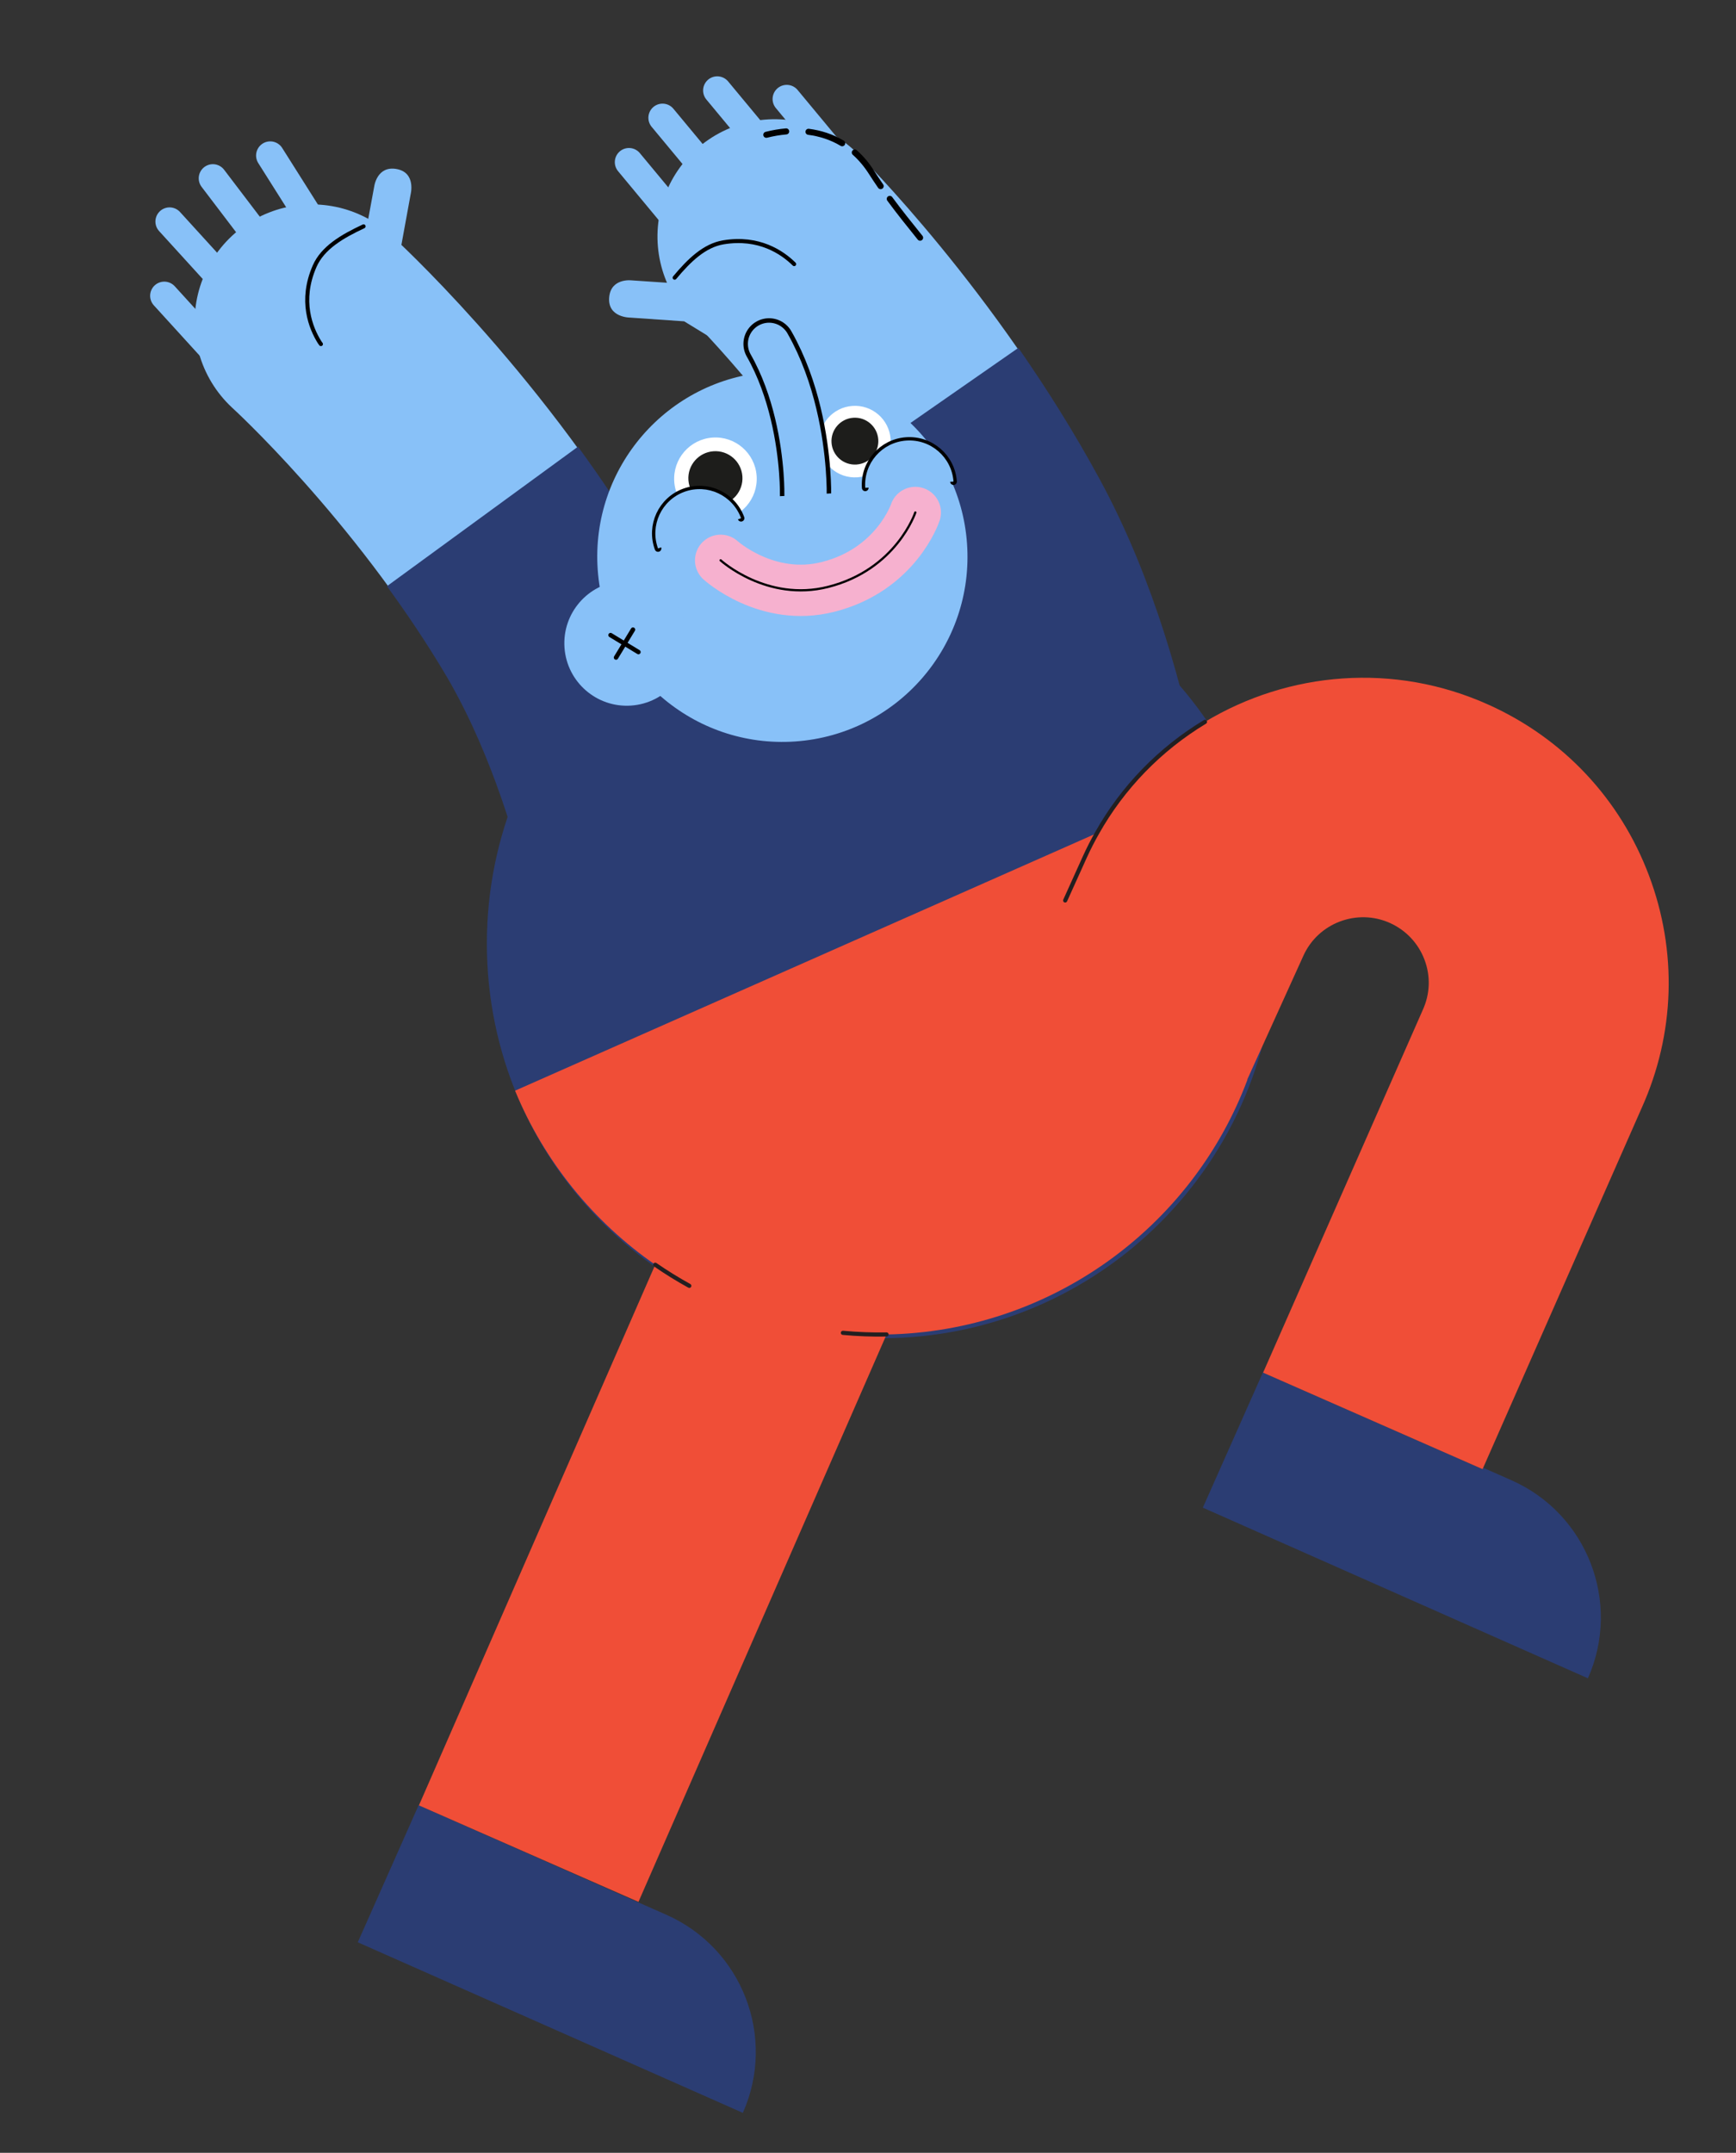<svg xmlns="http://www.w3.org/2000/svg" xmlns:xlink="http://www.w3.org/1999/xlink" viewBox="0 0 476 590" width="476" height="590" preserveAspectRatio="xMidYMid meet" style="width: 100%; height: 100%; transform: translate3d(0px, 0px, 0px); content-visibility: visible;"><rect x="0" y="0" width="476" height="590" fill="#333333" stroke="none"/><defs><clipPath id="__lottie_element_94"><rect width="476" height="590" x="0" y="0"></rect></clipPath></defs><g clip-path="url(#__lottie_element_94)"><g transform="matrix(0.554,0.019,-0.019,0.554,291.87,297.154)" opacity="1" style="display: block;"><g opacity="1" transform="matrix(1,0,0,1,0,0)"><path stroke-linecap="round" stroke-linejoin="round" fill-opacity="0" stroke="rgb(136,193,248)" stroke-opacity="1" stroke-width="116" d=" M-196.921,-33.981 C-196.921,-33.981 -211.759,-143.279 -264.577,-224.914 C-317.633,-306.918 -384.949,-364.027 -384.949,-364.027"></path></g></g><g transform="matrix(0.55,0.067,-0.067,0.55,100.047,71.137)" opacity="1" style="display: block;"><g opacity="1" transform="matrix(1,0,0,1,0,0)"><path fill="rgb(136,193,248)" fill-opacity="1" d=" M-7.741,45.756 C-11.117,47.146 -14.994,46.151 -17.292,43.313 C-22.435,36.962 -29.662,24.137 -24.283,6.252 C-21.271,-3.764 -11.632,-10.728 -0.96,-17.261 C-0.96,-17.261 0.224,-36.56 0.224,-36.56 C0.224,-36.56 0.334,-46.859 10.069,-46.36 C20.093,-45.846 18.571,-34.743 18.571,-34.743 C18.571,-34.743 16.98,-8.028 16.98,-8.028 C16.98,-8.028 24.049,7.77 24.049,7.77 C28.711,17.259 25.539,28.921 16.453,34.327 C16.104,34.535 15.745,34.738 15.375,34.939 C6.924,39.517 -2.198,43.474 -7.741,45.756z"></path></g></g><g transform="matrix(0.55,0.067,-0.067,0.55,100.047,71.137)" opacity="1" style="display: block;"><g opacity="1" transform="matrix(1,0,0,1,0,0)"><path stroke-linecap="round" stroke-linejoin="round" fill-opacity="0" stroke="rgb(0,0,0)" stroke-opacity="1" stroke-width="2" d=" M-16.538,44.127 C-16.804,43.876 -17.056,43.604 -17.292,43.313 C-22.435,36.962 -29.662,24.137 -24.283,6.252 C-21.428,-3.241 -12.621,-9.992 -2.623,-16.233"></path></g></g><g transform="matrix(0.549,0.077,-0.077,0.549,79.4,51.019)" opacity="1" style="display: block;"><g opacity="1" transform="matrix(1,0,0,1,0,0)"><path fill="rgb(255,255,255)" fill-opacity="1" d=" M-11.578,-13.667 C-11.578,-13.667 11.578,13.667 11.578,13.667"></path><path stroke-linecap="round" stroke-linejoin="round" fill-opacity="0" stroke="rgb(136,193,248)" stroke-opacity="1" stroke-width="14" d=" M-11.578,-13.667 C-11.578,-13.667 11.578,13.667 11.578,13.667"></path></g></g><g transform="matrix(0.553,0.029,-0.029,0.553,64.373,56.765)" opacity="1" style="display: block;"><g opacity="1" transform="matrix(1,0,0,1,0,0)"><path fill="rgb(255,255,255)" fill-opacity="1" d=" M-11.578,-13.667 C-11.578,-13.667 11.578,13.667 11.578,13.667"></path><path stroke-linecap="round" stroke-linejoin="round" fill-opacity="0" stroke="rgb(136,193,248)" stroke-opacity="1" stroke-width="14" d=" M-11.578,-13.667 C-11.578,-13.667 11.578,13.667 11.578,13.667"></path></g></g><g transform="matrix(0.554,-0.02,0.02,0.554,53.182,68.057)" opacity="1" style="display: block;"><g opacity="1" transform="matrix(1,0,0,1,0,0)"><path fill="rgb(255,255,255)" fill-opacity="1" d=" M-11.578,-13.667 C-11.578,-13.667 11.578,13.667 11.578,13.667"></path><path stroke-linecap="round" stroke-linejoin="round" fill-opacity="0" stroke="rgb(136,193,248)" stroke-opacity="1" stroke-width="14" d=" M-11.578,-13.667 C-11.578,-13.667 11.578,13.667 11.578,13.667"></path></g></g><g transform="matrix(0.554,-0.02,0.02,0.554,51.733,88.405)" opacity="1" style="display: block;"><g opacity="1" transform="matrix(1,0,0,1,0,0)"><path fill="rgb(255,255,255)" fill-opacity="1" d=" M-11.578,-13.667 C-11.578,-13.667 11.578,13.667 11.578,13.667"></path><path stroke-linecap="round" stroke-linejoin="round" fill-opacity="0" stroke="rgb(136,193,248)" stroke-opacity="1" stroke-width="14" d=" M-11.578,-13.667 C-11.578,-13.667 11.578,13.667 11.578,13.667"></path></g></g><g transform="matrix(0.554,0.019,-0.019,0.554,291.87,297.154)" opacity="1" style="display: block;"><g opacity="1" transform="matrix(1,0,0,1,0,0)"><path stroke-linecap="butt" stroke-linejoin="miter" fill-opacity="0" stroke-miterlimit="4" stroke="rgb(43,61,115)" stroke-opacity="1" stroke-width="117" d=" M-196.921,-33.981 C-196.921,-33.981 -211.759,-143.279 -264.577,-224.914 C-275.146,-241.25 -286.281,-256.598 -297.337,-270.703"></path></g></g><g transform="matrix(0.552,-0.048,0.048,0.552,312.655,281.586)" opacity="1" style="display: block;"><g opacity="1" transform="matrix(1,0,0,1,0,0)"><path stroke-linecap="round" stroke-linejoin="round" fill-opacity="0" stroke="rgb(136,193,248)" stroke-opacity="1" stroke-width="116" d=" M-14.455,-49.225 C-14.455,-49.225 -11.334,-159.481 -50.183,-248.615 C-89.207,-338.151 -146.346,-405.441 -146.346,-405.441"></path></g></g><g transform="matrix(0.554,-0,0,0.554,178.795,52.071)" opacity="1" style="display: block;"><g opacity="1" transform="matrix(1,0,0,1,0,0)"><path fill="rgb(255,255,255)" fill-opacity="1" d=" M-11.443,-13.779 C-11.443,-13.779 11.443,13.779 11.443,13.779"></path><path stroke-linecap="round" stroke-linejoin="round" fill-opacity="0" stroke="rgb(136,193,248)" stroke-opacity="1" stroke-width="14" d=" M-11.443,-13.779 C-11.443,-13.779 11.443,13.779 11.443,13.779"></path></g></g><g transform="matrix(0.554,-0,0,0.554,187.999,39.914)" opacity="1" style="display: block;"><g opacity="1" transform="matrix(1,0,0,1,0,0)"><path fill="rgb(255,255,255)" fill-opacity="1" d=" M-11.443,-13.779 C-11.443,-13.779 11.443,13.779 11.443,13.779"></path><path stroke-linecap="round" stroke-linejoin="round" fill-opacity="0" stroke="rgb(136,193,248)" stroke-opacity="1" stroke-width="14" d=" M-11.443,-13.779 C-11.443,-13.779 11.443,13.779 11.443,13.779"></path></g></g><g transform="matrix(0.554,-0,0,0.554,203.005,32.428)" opacity="1" style="display: block;"><g opacity="1" transform="matrix(1,0,0,1,0,0)"><path fill="rgb(255,255,255)" fill-opacity="1" d=" M-11.443,-13.779 C-11.443,-13.779 11.443,13.779 11.443,13.779"></path><path stroke-linecap="round" stroke-linejoin="round" fill-opacity="0" stroke="rgb(136,193,248)" stroke-opacity="1" stroke-width="14" d=" M-11.443,-13.779 C-11.443,-13.779 11.443,13.779 11.443,13.779"></path></g></g><g transform="matrix(0.554,-0,0,0.554,222.055,34.771)" opacity="1" style="display: block;"><g opacity="1" transform="matrix(1,0,0,1,0,0)"><path fill="rgb(136,193,248)" fill-opacity="1" d=" M-11.443,-13.779 C-11.443,-13.779 11.443,13.779 11.443,13.779"></path><path stroke-linecap="round" stroke-linejoin="round" fill-opacity="0" stroke="rgb(136,193,248)" stroke-opacity="1" stroke-width="14" d=" M-11.443,-13.779 C-11.443,-13.779 11.443,13.779 11.443,13.779"></path></g></g><g transform="matrix(0.554,-0.01,0.01,0.554,297.43,287.326)" opacity="1" style="display: block;"><g opacity="1" transform="matrix(1,0,0,1,0,0)"><path stroke-linecap="round" stroke-linejoin="round" fill-opacity="0" stroke="rgb(0,0,0)" stroke-opacity="1" stroke-width="3" d=" M-88.89,-421.855 C-84.212,-415.259 -79.352,-408.991 -74.227,-402.386"></path></g><g opacity="1" transform="matrix(1,0,0,1,0,0)"><path stroke-linecap="round" stroke-linejoin="round" fill-opacity="0" stroke="rgb(0,0,0)" stroke-opacity="1" stroke-width="3" d=" M-105.777,-445.099 C-102.818,-442.368 -100.12,-439.095 -97.754,-435.237 C-96.279,-432.832 -94.79,-430.509 -93.284,-428.245"></path></g><g opacity="1" transform="matrix(1,0,0,1,0,0)"><path stroke-linecap="round" stroke-linejoin="round" fill-opacity="0" stroke="rgb(0,0,0)" stroke-opacity="1" stroke-width="3" d=" M-128.494,-455.758 C-122.64,-454.903 -117.028,-452.972 -111.933,-449.797"></path></g><g opacity="1" transform="matrix(1,0,0,1,0,0)"><path stroke-linecap="round" stroke-linejoin="round" fill-opacity="0" stroke="rgb(0,0,0)" stroke-opacity="1" stroke-width="3" d=" M-149.394,-454.657 C-146.119,-455.422 -142.821,-455.929 -139.546,-456.15"></path></g></g><g transform="matrix(0.552,-0.048,0.048,0.552,312.655,281.586)" opacity="1" style="display: block;"><g opacity="1" transform="matrix(1,0,0,1,0,0)"><path stroke-linecap="butt" stroke-linejoin="miter" fill-opacity="0" stroke-miterlimit="4" stroke="rgb(43,61,115)" stroke-opacity="1" stroke-width="117" d=" M-14.455,-49.225 C-14.455,-49.225 -11.334,-159.481 -50.183,-248.615 C-59.953,-271.031 -70.859,-292.054 -81.719,-310.974"></path></g></g><g transform="matrix(0.554,-0,0,0.554,295.893,294.023)" opacity="1" style="display: block;"><g opacity="1" transform="matrix(1,0,0,1,0,0)"><path fill="rgb(136,193,248)" fill-opacity="1" d=" M-138.969,-389.393 C-137.158,-392.563 -137.648,-396.536 -140.168,-399.178 C-145.808,-405.093 -157.603,-413.902 -176.029,-410.859 C-186.348,-409.155 -194.488,-400.487 -202.335,-390.74 C-202.335,-390.74 -221.627,-392.038 -221.627,-392.038 C-221.627,-392.038 -231.856,-393.249 -232.608,-383.53 C-233.382,-373.523 -222.176,-373.61 -222.176,-373.61 C-222.176,-373.61 -195.477,-371.765 -195.477,-371.765 C-195.477,-371.765 -180.714,-362.732 -180.714,-362.732 C-171.9,-356.892 -159.928,-358.543 -153.403,-366.862 C-153.153,-367.181 -152.904,-367.512 -152.658,-367.853 C-147.036,-375.648 -141.943,-384.188 -138.969,-389.393z"></path></g></g><g transform="matrix(0.554,-0,0,0.554,295.893,294.023)" opacity="1" style="display: block;"><g opacity="1" transform="matrix(1,0,0,1,0,0)"><path stroke-linecap="round" stroke-linejoin="round" fill-opacity="0" stroke="rgb(0,0,0)" stroke-opacity="1" stroke-width="2" d=" M-141.047,-400.072 C-146.987,-405.933 -158.511,-413.752 -176.029,-410.859 C-185.416,-409.309 -192.999,-401.997 -200.199,-393.351"></path></g></g><g transform="matrix(2.77,0,0,2.77,601.36,337.186)" opacity="1" style="display: block;"><g opacity="1" transform="matrix(1,0,0,1,0.25,0)"><path fill="rgb(43,61,115)" fill-opacity="1" d=" M-91.069,-28.369 C-91.069,-6.806 -108.548,10.674 -130.111,10.674 C-151.674,10.674 -169.154,-6.806 -169.154,-28.369 C-169.154,-49.932 -151.674,-67.412 -130.111,-67.412 C-108.548,-67.412 -91.069,-49.932 -91.069,-28.369z"></path></g><g opacity="1" transform="matrix(1,0,0,1,0,0)"><path fill="rgb(43,61,115)" fill-opacity="1" d=" M-67.488,24.724 C-59.976,28.044 -56.583,36.823 -59.915,44.321 C-59.915,44.321 -98.032,27.437 -98.032,27.437 C-98.032,27.437 -92,13.866 -92,13.866 C-92,13.866 -91.978,13.876 -91.978,13.876 C-91.978,13.876 -92.068,14.082 -92.068,14.082 C-92.068,14.082 -70.343,23.628 -70.343,23.628 C-70.343,23.628 -70.282,23.491 -70.282,23.491 C-70.282,23.491 -67.488,24.724 -67.488,24.724z"></path></g><g opacity="1" transform="matrix(1,0,0,1,0,0)"><path fill="rgb(43,61,115)" fill-opacity="1" d=" M-151.13,67.719 C-143.618,71.047 -140.234,79.817 -143.565,87.315 C-143.565,87.315 -181.683,70.439 -181.683,70.439 C-181.683,70.439 -175.651,56.86 -175.651,56.86 C-175.651,56.86 -175.62,56.871 -175.62,56.871 C-175.62,56.871 -175.63,56.894 -175.63,56.894 C-175.63,56.894 -153.993,66.455 -153.993,66.455 C-153.993,66.455 -151.13,67.719 -151.13,67.719z"></path></g><g opacity="1" transform="matrix(1,0,0,1,0,0)"><path fill="rgb(240,78,55)" fill-opacity="1" d=" M-129.339,10.303 C-129.339,10.303 -153.897,66.44 -153.897,66.44 C-153.897,66.44 -175.63,56.894 -175.63,56.894 C-175.63,56.894 -152.239,3.402 -152.239,3.402 C-158.408,-0.873 -163.25,-6.866 -166.111,-13.818 C-166.111,-13.818 -108.509,-39.302 -108.509,-39.302 C-105.893,-43.963 -102.171,-47.687 -97.82,-50.308 C-89.582,-55.266 -79.113,-56.241 -69.708,-51.984 C-62.347,-48.661 -56.725,-42.675 -53.879,-35.13 C-51.038,-27.609 -51.294,-19.431 -54.594,-12.105 C-54.594,-12.105 -70.342,23.628 -70.342,23.628 C-70.342,23.628 -92.068,14.082 -92.068,14.082 C-92.068,14.082 -76.256,-21.819 -76.256,-21.819 C-75.537,-23.402 -75.478,-25.157 -76.091,-26.777 C-76.704,-28.396 -77.913,-29.682 -79.491,-30.4 C-82.748,-31.875 -86.61,-30.423 -88.078,-27.172 C-88.078,-27.172 -93.638,-14.914 -93.638,-14.914 C-93.638,-14.914 -93.614,-14.912 -93.614,-14.912 C-99.123,-0.198 -113.22,10.017 -129.339,10.303"></path></g><g opacity="1" transform="matrix(1,0,0,1,0,0)"><path fill="rgb(35,31,32)" fill-opacity="1" d=" M-148.883,5.696 C-148.91,5.693 -148.938,5.685 -148.964,5.671 C-150.127,5.032 -151.268,4.325 -152.356,3.571 C-152.449,3.505 -152.473,3.378 -152.408,3.285 C-152.343,3.191 -152.215,3.169 -152.122,3.232 C-151.046,3.978 -149.916,4.677 -148.765,5.31 C-148.665,5.365 -148.63,5.489 -148.684,5.589 C-148.725,5.664 -148.804,5.703 -148.883,5.696"></path></g><g opacity="1" transform="matrix(1,0,0,1,0,0)"><path fill="rgb(35,31,32)" fill-opacity="1" d=" M-133.682,10.346 C-133.796,10.336 -133.879,10.235 -133.868,10.121 C-133.858,10.008 -133.757,9.925 -133.644,9.935 C-132.199,10.069 -130.752,10.124 -129.343,10.097 C-129.232,10.093 -129.135,10.185 -129.133,10.299 C-129.13,10.413 -129.222,10.506 -129.335,10.508 C-130.759,10.535 -132.221,10.481 -133.682,10.346"></path></g><g opacity="1" transform="matrix(1,0,0,1,0,0)"><path fill="rgb(35,31,32)" fill-opacity="1" d=" M-111.679,-32.431 C-111.701,-32.433 -111.724,-32.439 -111.745,-32.449 C-111.848,-32.496 -111.894,-32.618 -111.847,-32.721 C-111.847,-32.721 -109.899,-37.031 -109.899,-37.031 C-109.513,-37.876 -109.106,-38.675 -108.687,-39.405 C-106.136,-43.95 -102.414,-47.782 -97.925,-50.484 C-97.828,-50.544 -97.702,-50.512 -97.643,-50.414 C-97.584,-50.317 -97.616,-50.19 -97.714,-50.131 C-102.141,-47.465 -105.812,-43.685 -108.329,-39.201 C-108.743,-38.48 -109.144,-37.693 -109.524,-36.861 C-109.524,-36.861 -111.472,-32.551 -111.472,-32.551 C-111.51,-32.47 -111.594,-32.423 -111.679,-32.431"></path></g></g><g transform="matrix(0.61,-0.043,0.043,0.61,302.18,288.565)" opacity="1" style="display: block;"><g opacity="1" transform="matrix(1,0,0,1,0,0)"><path fill="rgb(136,193,248)" fill-opacity="1" d=" M-44.349,-231.917 C-44.349,-186.075 -81.511,-148.913 -127.353,-148.913 C-173.195,-148.913 -210.358,-186.075 -210.358,-231.917 C-210.358,-277.759 -173.195,-314.922 -127.353,-314.922 C-81.511,-314.922 -44.349,-277.759 -44.349,-231.917z"></path></g></g><g transform="matrix(0.61,-0.043,0.043,0.61,312.641,293.652)" opacity="1" style="display: block;"><g opacity="1" transform="matrix(1,0,0,1,0,0)"><path fill="rgb(136,193,248)" fill-opacity="1" d=" M-188.15,-207.635 C-188.15,-192.171 -200.686,-179.635 -216.15,-179.635 C-231.614,-179.635 -244.15,-192.171 -244.15,-207.635 C-244.15,-223.099 -231.614,-235.635 -216.15,-235.635 C-200.686,-235.635 -188.15,-223.099 -188.15,-207.635z"></path></g><g opacity="1" transform="matrix(1,0,0,1,0,0)"><path fill="rgb(255,255,255)" fill-opacity="1" d=" M-223.148,-211.789 C-223.148,-211.789 -211.216,-203.327 -211.216,-203.327"></path><path stroke-linecap="round" stroke-linejoin="round" fill-opacity="0" stroke="rgb(0,0,0)" stroke-opacity="1" stroke-width="2" d=" M-223.148,-211.789 C-223.148,-211.789 -211.216,-203.327 -211.216,-203.327"></path></g><g opacity="1" transform="matrix(1,0,0,1,0,0)"><path fill="rgb(255,255,255)" fill-opacity="1" d=" M-212.951,-213.524 C-212.951,-213.524 -221.413,-201.592 -221.413,-201.592"></path><path stroke-linecap="round" stroke-linejoin="round" fill-opacity="0" stroke="rgb(0,0,0)" stroke-opacity="1" stroke-width="2" d=" M-212.951,-213.524 C-212.951,-213.524 -221.413,-201.592 -221.413,-201.592"></path></g></g><g transform="matrix(0.61,-0.043,0.043,0.61,300.236,287.95)" opacity="1" style="display: block;"><g opacity="1" transform="matrix(1,0,0,1,0,0)"><path fill="rgb(255,255,255)" fill-opacity="1" d=" M-72.135,-279.857 C-72.135,-271 -79.315,-263.82 -88.172,-263.82 C-97.029,-263.82 -104.209,-271 -104.209,-279.857 C-104.209,-288.714 -97.029,-295.894 -88.172,-295.894 C-79.315,-295.894 -72.135,-288.714 -72.135,-279.857z"></path></g></g><g transform="matrix(0.61,-0.043,0.043,0.61,300.236,287.95)" opacity="1" style="display: block;"><g opacity="1" transform="matrix(1,0,0,1,0,0)"><path fill="rgb(29,29,27)" fill-opacity="1" d=" M-77.666,-280.069 C-77.666,-274.267 -82.37,-269.563 -88.172,-269.563 C-93.974,-269.563 -98.678,-274.267 -98.678,-280.069 C-98.678,-285.871 -93.974,-290.575 -88.172,-290.575 C-82.37,-290.575 -77.666,-285.871 -77.666,-280.069z"></path></g></g><g style="display: none;" transform="matrix(0.608,0.057,-0.057,0.608,283.811,308.129)" opacity="0.398"><g opacity="1" transform="matrix(1,0,0,1,0,0)"><path fill="rgb(136,193,248)" fill-opacity="1" d=" M-72.135,-279.857 C-72.135,-271 -79.315,-263.82 -88.172,-263.82 C-97.029,-263.82 -104.209,-271 -104.209,-279.857 C-104.209,-288.714 -97.029,-295.894 -88.172,-295.894 C-79.315,-295.894 -72.135,-288.714 -72.135,-279.857z"></path><path stroke-linecap="butt" stroke-linejoin="miter" fill-opacity="0" stroke-miterlimit="4" stroke="rgb(0,0,0)" stroke-opacity="1" stroke-width="1" d=" M-72.135,-279.857 C-72.135,-271 -79.315,-263.82 -88.172,-263.82 C-97.029,-263.82 -104.209,-271 -104.209,-279.857 C-104.209,-288.714 -97.029,-295.894 -88.172,-295.894 C-79.315,-295.894 -72.135,-288.714 -72.135,-279.857z"></path></g></g><g transform="matrix(0.61,-0.043,0.043,0.61,301.674,288.979)" opacity="1" style="display: block;"><g opacity="1" transform="matrix(1,0,0,1,0,0)"><path fill="rgb(255,255,255)" fill-opacity="1" d=" M-135.444,-269.476 C-135.444,-259.249 -143.735,-250.958 -153.962,-250.958 C-164.189,-250.958 -172.479,-259.249 -172.479,-269.476 C-172.479,-279.703 -164.189,-287.994 -153.962,-287.994 C-143.735,-287.994 -135.444,-279.703 -135.444,-269.476z"></path></g></g><g transform="matrix(0.61,-0.043,0.043,0.61,301.674,288.979)" opacity="1" style="display: block;"><g opacity="1" transform="matrix(1,0,0,1,0,0)"><path fill="rgb(29,29,27)" fill-opacity="1" d=" M-141.831,-269.721 C-141.831,-263.021 -147.262,-257.59 -153.962,-257.59 C-160.662,-257.59 -166.093,-263.021 -166.093,-269.721 C-166.093,-276.421 -160.662,-281.852 -153.962,-281.852 C-147.262,-281.852 -141.831,-276.421 -141.831,-269.721z"></path></g></g><g style="display: none;" transform="matrix(0.608,0.057,-0.057,0.608,284.562,309.379)" opacity="0.398"><g opacity="1" transform="matrix(1,0,0,1,0,0)"><path fill="rgb(136,193,248)" fill-opacity="1" d=" M-135.444,-269.476 C-135.444,-259.249 -143.735,-250.958 -153.962,-250.958 C-164.189,-250.958 -172.479,-259.249 -172.479,-269.476 C-172.479,-279.703 -164.189,-287.994 -153.962,-287.994 C-143.735,-287.994 -135.444,-279.703 -135.444,-269.476z"></path><path stroke-linecap="butt" stroke-linejoin="miter" fill-opacity="0" stroke-miterlimit="4" stroke="rgb(0,0,0)" stroke-opacity="1" stroke-width="1" d=" M-135.444,-269.476 C-135.444,-259.249 -143.735,-250.958 -153.962,-250.958 C-164.189,-250.958 -172.479,-259.249 -172.479,-269.476 C-172.479,-279.703 -164.189,-287.994 -153.962,-287.994 C-143.735,-287.994 -135.444,-279.703 -135.444,-269.476z"></path></g></g><g transform="matrix(0.6,-0.116,0.116,0.6,318.724,277.031)" opacity="1" style="display: block;"><g opacity="1" transform="matrix(1,0,0,1,0,0)"><path fill="rgb(136,193,248)" fill-opacity="1" d=" M-113.286,-257.59 C-113.286,-257.59 -109.785,-273.695 -110.691,-294.173 C-111.151,-304.556 -112.743,-316.064 -116.5,-327.167"></path><path stroke-linecap="round" stroke-linejoin="round" fill-opacity="0" stroke="rgb(0,0,0)" stroke-opacity="1" stroke-width="23" d=" M-113.286,-257.59 C-113.286,-257.59 -109.785,-273.695 -110.691,-294.173 C-111.151,-304.556 -112.743,-316.064 -116.5,-327.167"></path></g></g><g transform="matrix(0.6,-0.116,0.116,0.6,318.724,277.031)" opacity="1" style="display: block;"><g opacity="1" transform="matrix(1,0,0,1,0,0)"><path fill="rgb(136,193,248)" fill-opacity="1" d=" M-113.286,-257.59 C-113.286,-257.59 -109.785,-273.695 -110.691,-294.173 C-111.151,-304.556 -112.743,-316.064 -116.5,-327.167"></path><path stroke-linecap="round" stroke-linejoin="round" fill-opacity="0" stroke="rgb(136,193,248)" stroke-opacity="1" stroke-width="19" d=" M-113.286,-257.59 C-113.286,-257.59 -109.785,-273.695 -110.691,-294.173 C-111.151,-304.556 -112.743,-316.064 -116.5,-327.167"></path></g></g><g transform="matrix(0.611,0.021,-0.021,0.611,239.718,340.863)" opacity="1" style="display: block;"><g opacity="1" transform="matrix(1,0,0,1,0,0)"><path fill="rgb(136,193,248)" fill-opacity="1" d=" M-25.5,-336 C-25.5,-336 -56.25,-333.25 -56.25,-333.25 C-56.25,-333.25 -57,-319.5 -57,-319.5 C-57,-319.5 -24,-321.5 -24,-321.5 C-24,-321.5 -25.5,-336 -25.5,-336z"></path></g></g><g transform="matrix(0.574,-0.209,0.209,0.574,338.584,253.407)" opacity="1" style="display: block;"><g opacity="1" transform="matrix(1,0,0,1,0,0)"><path stroke-linecap="round" stroke-linejoin="round" fill-opacity="0" stroke="rgb(0,0,0)" stroke-opacity="1" stroke-width="3" d=" M-185.542,-247.166 C-185.542,-247.167 -185.542,-247.167 -185.542,-247.167 C-185.542,-258.121 -176.662,-267 -165.708,-267 C-154.754,-267 -145.875,-258.121 -145.875,-247.167"></path><path fill="rgb(136,193,248)" fill-opacity="1" d=" M-185.542,-247.166 C-185.542,-247.167 -185.542,-247.167 -185.542,-247.167 C-185.542,-258.121 -176.662,-267 -165.708,-267 C-154.754,-267 -145.875,-258.121 -145.875,-247.167"></path></g></g><g transform="matrix(0.61,-0.043,0.043,0.61,361.053,276.487)" opacity="1" style="display: block;"><g opacity="1" transform="matrix(1,0,0,1,0,0)"><path stroke-linecap="round" stroke-linejoin="round" fill-opacity="0" stroke="rgb(0,0,0)" stroke-opacity="1" stroke-width="3" d=" M-185.542,-247.166 C-185.542,-247.167 -185.542,-247.167 -185.542,-247.167 C-185.542,-258.121 -176.662,-267 -165.708,-267 C-154.754,-267 -145.875,-258.121 -145.875,-247.167"></path><path fill="rgb(136,193,248)" fill-opacity="1" d=" M-185.542,-247.166 C-185.542,-247.167 -185.542,-247.167 -185.542,-247.167 C-185.542,-258.121 -176.662,-267 -165.708,-267 C-154.754,-267 -145.875,-258.121 -145.875,-247.167"></path></g></g><g transform="matrix(0.61,-0.043,0.043,0.61,303.838,285.999)" opacity="1" style="display: block;"><g opacity="1" transform="matrix(1,0,0,1,0,0)"><path stroke-linecap="round" stroke-linejoin="round" fill-opacity="0" stroke="rgb(246,177,207)" stroke-opacity="1" stroke-width="23" d=" M-158.083,-228.25 C-158.083,-228.25 -138.734,-207.974 -110.834,-212.985 C-79.751,-218.568 -69.5,-243.5 -69.5,-243.5"></path><path stroke-linecap="round" stroke-linejoin="round" fill-opacity="0" stroke="rgb(0,0,0)" stroke-opacity="1" stroke-width="1" d=" M-158.083,-228.25 C-158.083,-228.25 -138.734,-207.974 -110.834,-212.985 C-79.751,-218.568 -69.5,-243.5 -69.5,-243.5"></path></g></g></g></svg>